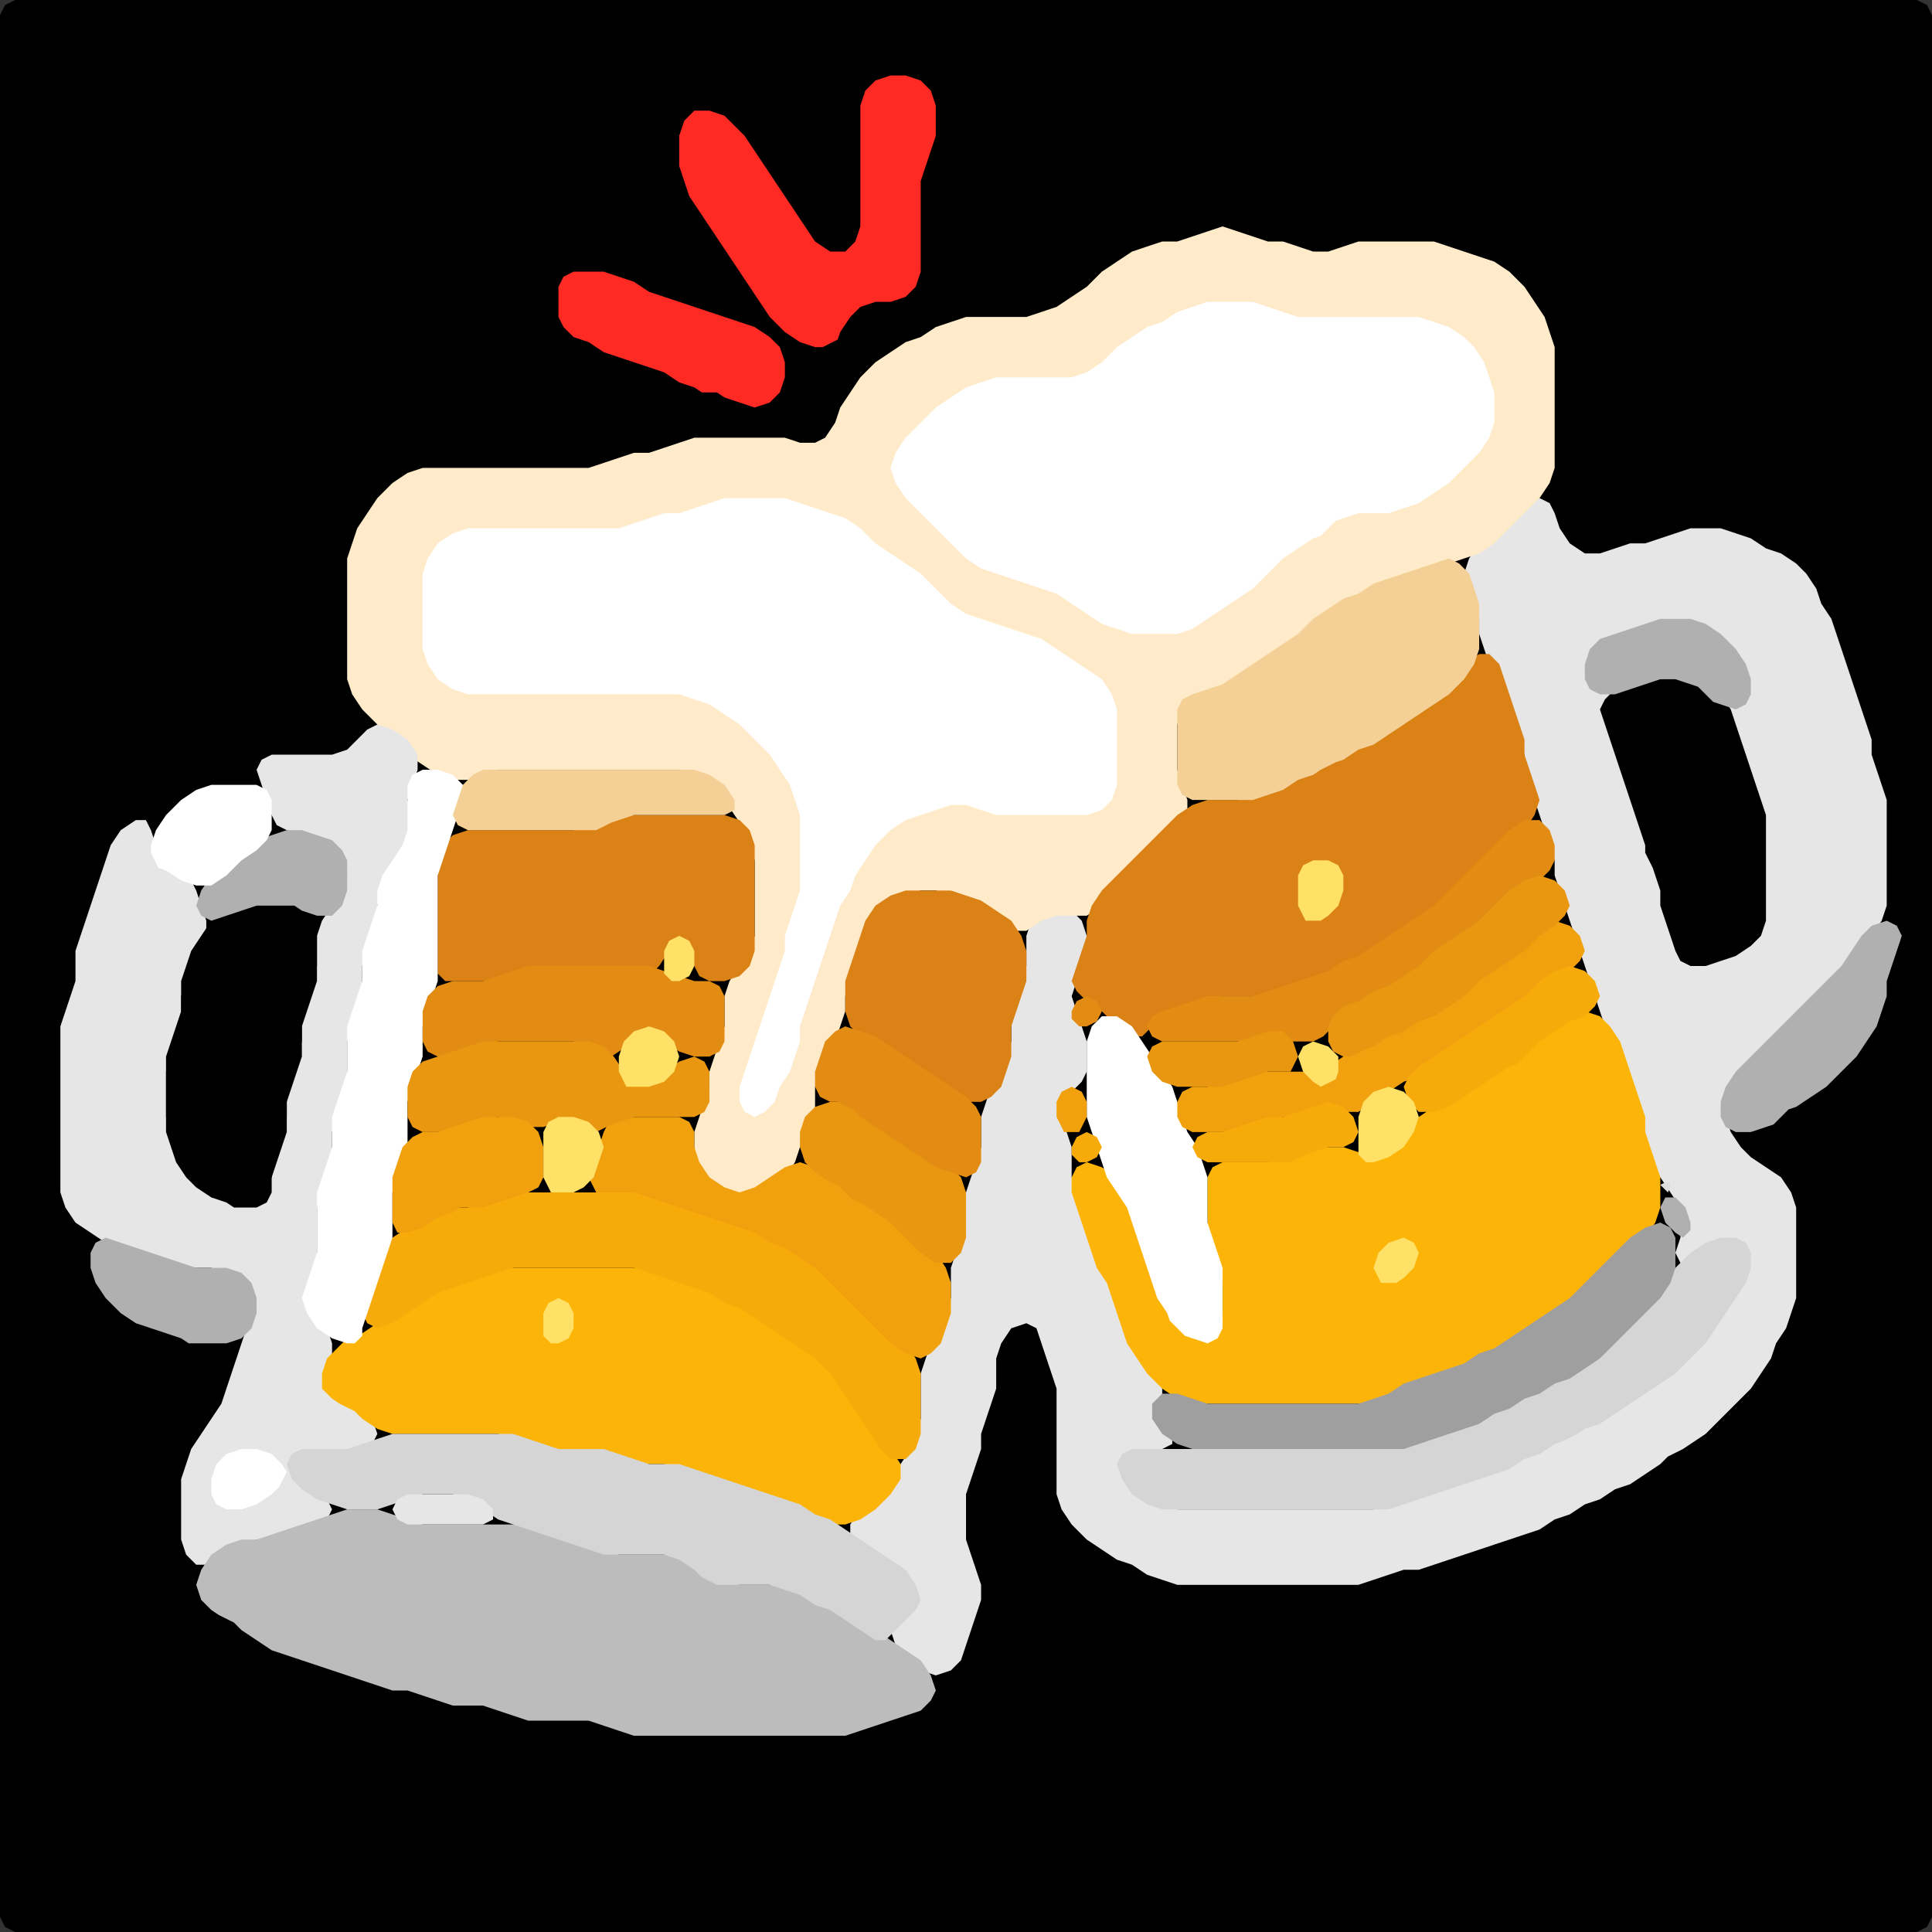 <?xml version="1.0" encoding="UTF-8" standalone="no"?>
<!DOCTYPE svg PUBLIC "-//W3C//DTD SVG 1.1//EN"
"http://www.w3.org/Graphics/SVG/1.1/DTD/svg11.dtd">
<svg width="128" height="128" xmlns="http://www.w3.org/2000/svg" version="1.1">
<rect width="100%" height="100%" fill="#333333" stroke="none"/>
<path d="M 5.5 128.0 L 6.0 128.0 L 7.0 128.0 L 8.0 128.0 L 9.0 128.0 L 10.0 128.0 L 11.0 128.0 L 12.0 128.0 L 13.0 128.0 L 14.0 128.0 L 15.0 128.0 L 16.0 128.0 L 17.0 128.0 L 18.0 128.0 L 19.0 128.0 L 20.0 128.0 L 21.0 128.0 L 22.0 128.0 L 23.0 128.0 L 24.0 128.0 L 25.0 128.0 L 26.0 128.0 L 27.0 128.0 L 28.0 128.0 L 29.0 128.0 L 30.0 128.0 L 31.0 128.0 L 32.0 128.0 L 33.0 128.0 L 34.0 128.0 L 35.0 128.0 L 36.0 128.0 L 37.0 128.0 L 38.0 128.0 L 39.0 128.0 L 40.0 128.0 L 41.0 128.0 L 42.0 128.0 L 43.0 128.0 L 44.0 128.0 L 45.0 128.0 L 46.0 128.0 L 47.0 128.0 L 48.0 128.0 L 49.0 128.0 L 50.0 128.0 L 51.0 128.0 L 52.0 128.0 L 53.0 128.0 L 54.0 128.0 L 55.0 128.0 L 56.0 128.0 L 57.0 128.0 L 58.0 128.0 L 59.0 128.0 L 60.0 128.0 L 61.0 128.0 L 62.0 128.0 L 63.0 128.0 L 64.0 128.0 L 65.0 128.0 L 66.0 128.0 L 67.0 128.0 L 68.0 128.0 L 69.0 128.0 L 70.0 128.0 L 71.0 128.0 L 72.0 128.0 L 73.0 128.0 L 74.0 128.0 L 75.0 128.0 L 76.0 128.0 L 77.0 128.0 L 78.0 128.0 L 79.0 128.0 L 80.0 128.0 L 81.0 128.0 L 82.0 128.0 L 83.0 128.0 L 84.0 128.0 L 85.0 128.0 L 86.0 128.0 L 87.0 128.0 L 88.0 128.0 L 89.0 128.0 L 90.0 128.0 L 91.0 128.0 L 92.0 128.0 L 93.0 128.0 L 94.0 128.0 L 95.0 128.0 L 96.0 128.0 L 97.0 128.0 L 98.0 128.0 L 99.0 128.0 L 100.0 128.0 L 101.0 128.0 L 102.0 128.0 L 103.0 128.0 L 104.0 128.0 L 105.0 128.0 L 106.0 128.0 L 107.0 128.0 L 108.0 128.0 L 109.0 128.0 L 110.0 128.0 L 111.0 128.0 L 112.0 128.0 L 113.0 128.0 L 114.0 128.0 L 115.0 128.0 L 116.0 128.0 L 117.0 128.0 L 118.0 128.0 L 119.0 128.0 L 120.0 128.0 L 121.0 128.0 L 122.0 128.0 L 123.0 128.0 L 124.0 128.0 L 125.0 128.0 L 126.0 128.0 L 127.0 128.0 L 127.667 127.667 L 128.0 127.0 L 128.0 126.0 L 128.0 125.0 L 128.0 124.0 L 128.0 123.0 L 128.0 122.0 L 128.0 121.0 L 128.0 120.0 L 128.0 119.0 L 128.0 118.0 L 128.0 117.0 L 128.0 116.0 L 128.0 115.0 L 128.0 114.0 L 128.0 113.0 L 128.0 112.0 L 128.0 111.0 L 128.0 110.0 L 128.0 109.0 L 128.0 108.0 L 128.0 107.0 L 128.0 106.0 L 128.0 105.0 L 128.0 104.0 L 128.0 103.0 L 128.0 102.0 L 128.0 101.0 L 128.0 100.0 L 128.0 99.0 L 128.0 98.0 L 128.0 97.0 L 128.0 96.0 L 128.0 95.0 L 128.0 94.0 L 128.0 93.0 L 128.0 92.0 L 128.0 91.0 L 128.0 90.0 L 128.0 89.0 L 128.0 88.0 L 128.0 87.0 L 128.0 86.0 L 128.0 85.0 L 128.0 84.0 L 128.0 83.0 L 128.0 82.0 L 128.0 81.0 L 128.0 80.0 L 128.0 79.0 L 128.0 78.0 L 128.0 77.0 L 128.0 76.0 L 128.0 75.0 L 128.0 74.0 L 128.0 73.0 L 128.0 72.0 L 128.0 71.0 L 128.0 70.0 L 128.0 69.0 L 128.0 68.0 L 128.0 67.0 L 128.0 66.0 L 128.0 65.0 L 128.0 64.0 L 128.0 63.0 L 128.0 62.0 L 128.0 61.0 L 128.0 60.0 L 128.0 59.0 L 128.0 58.0 L 128.0 57.0 L 128.0 56.0 L 128.0 55.0 L 128.0 54.0 L 128.0 53.0 L 128.0 52.0 L 128.0 51.0 L 128.0 50.0 L 128.0 49.0 L 128.0 48.0 L 128.0 47.0 L 128.0 46.0 L 128.0 45.0 L 128.0 44.0 L 128.0 43.0 L 128.0 42.0 L 128.0 41.0 L 128.0 40.0 L 128.0 39.0 L 128.0 38.0 L 128.0 37.0 L 128.0 36.0 L 128.0 35.0 L 128.0 34.0 L 128.0 33.0 L 128.0 32.0 L 128.0 31.0 L 128.0 30.0 L 128.0 29.0 L 128.0 28.0 L 128.0 27.0 L 128.0 26.0 L 128.0 25.0 L 128.0 24.0 L 128.0 23.0 L 128.0 22.0 L 128.0 21.0 L 128.0 20.0 L 128.0 19.0 L 128.0 18.0 L 128.0 17.0 L 128.0 16.0 L 128.0 15.0 L 128.0 14.0 L 128.0 13.0 L 128.0 12.0 L 128.0 11.0 L 128.0 10.0 L 128.0 9.0 L 128.0 8.0 L 128.0 7.0 L 128.0 6.0 L 128.0 5.0 L 128.0 4.0 L 128.0 3.0 L 128.0 2.0 L 128.0 1.0 L 127.667 0.333 L 127.0 0.0 L 126.0 0.0 L 125.0 0.0 L 124.0 0.0 L 123.0 0.0 L 122.0 0.0 L 121.0 0.0 L 120.0 0.0 L 119.0 0.0 L 118.0 0.0 L 117.0 0.0 L 116.0 0.0 L 115.0 0.0 L 114.0 0.0 L 113.0 0.0 L 112.0 0.0 L 111.0 0.0 L 110.0 0.0 L 109.0 0.0 L 108.0 0.0 L 107.0 0.0 L 106.0 0.0 L 105.0 0.0 L 104.0 0.0 L 103.0 0.0 L 102.0 0.0 L 101.0 0.0 L 100.0 0.0 L 99.0 0.0 L 98.0 0.0 L 97.0 0.0 L 96.0 0.0 L 95.0 0.0 L 94.0 0.0 L 93.0 0.0 L 92.0 0.0 L 91.0 0.0 L 90.0 0.0 L 89.0 0.0 L 88.0 0.0 L 87.0 0.0 L 86.0 0.0 L 85.0 0.0 L 84.0 0.0 L 83.0 0.0 L 82.0 0.0 L 81.0 0.0 L 80.0 0.0 L 79.0 0.0 L 78.0 0.0 L 77.0 0.0 L 76.0 0.0 L 75.0 0.0 L 74.0 0.0 L 73.0 0.0 L 72.0 0.0 L 71.0 0.0 L 70.0 0.0 L 69.0 0.0 L 68.0 0.0 L 67.0 0.0 L 66.0 0.0 L 65.0 0.0 L 64.0 0.0 L 63.0 0.0 L 62.0 0.0 L 61.0 0.0 L 60.0 0.0 L 59.0 0.0 L 58.0 0.0 L 57.0 0.0 L 56.0 0.0 L 55.0 0.0 L 54.0 0.0 L 53.0 0.0 L 52.0 0.0 L 51.0 0.0 L 50.0 0.0 L 49.0 0.0 L 48.0 0.0 L 47.0 0.0 L 46.0 0.0 L 45.0 0.0 L 44.0 0.0 L 43.0 0.0 L 42.0 0.0 L 41.0 0.0 L 40.0 0.0 L 39.0 0.0 L 38.0 0.0 L 37.0 0.0 L 36.0 0.0 L 35.0 0.0 L 34.0 0.0 L 33.0 0.0 L 32.0 0.0 L 31.0 0.0 L 30.0 0.0 L 29.0 0.0 L 28.0 0.0 L 27.0 0.0 L 26.0 0.0 L 25.0 0.0 L 24.0 0.0 L 23.0 0.0 L 22.0 0.0 L 21.0 0.0 L 20.0 0.0 L 19.0 0.0 L 18.0 0.0 L 17.0 0.0 L 16.0 0.0 L 15.0 0.0 L 14.0 0.0 L 13.0 0.0 L 12.0 0.0 L 11.0 0.0 L 10.0 0.0 L 9.0 0.0 L 8.0 0.0 L 7.0 0.0 L 6.0 0.0 L 5.0 0.0 L 4.0 0.0 L 3.0 0.0 L 2.0 0.0 L 1.0 0.0 L 0.333 0.333 L 0.0 1.0 L 0.0 2.0 L 0.0 3.0 L 0.0 4.0 L 0.0 5.0 L 0.0 6.0 L 0.0 7.0 L 0.0 8.0 L 0.0 9.0 L 0.0 10.0 L 0.0 11.0 L 0.0 12.0 L 0.0 13.0 L 0.0 14.0 L 0.0 15.0 L 0.0 16.0 L 0.0 17.0 L 0.0 18.0 L 0.0 19.0 L 0.0 20.0 L 0.0 21.0 L 0.0 22.0 L 0.0 23.0 L 0.0 24.0 L 0.0 25.0 L 0.0 26.0 L 0.0 27.0 L 0.0 28.0 L 0.0 29.0 L 0.0 30.0 L 0.0 31.0 L 0.0 32.0 L 0.0 33.0 L 0.0 34.0 L 0.0 35.0 L 0.0 36.0 L 0.0 37.0 L 0.0 38.0 L 0.0 39.0 L 0.0 40.0 L 0.0 41.0 L 0.0 42.0 L 0.0 43.0 L 0.0 44.0 L 0.0 45.0 L 0.0 46.0 L 0.0 47.0 L 0.0 48.0 L 0.0 49.0 L 0.0 50.0 L 0.0 51.0 L 0.0 52.0 L 0.0 53.0 L 0.0 54.0 L 0.0 55.0 L 0.0 56.0 L 0.0 57.0 L 0.0 58.0 L 0.0 59.0 L 0.0 60.0 L 0.0 61.0 L 0.0 62.0 L 0.0 63.0 L 0.0 64.0 L 0.0 65.0 L 0.0 66.0 L 0.0 67.0 L 0.0 68.0 L 0.0 69.0 L 0.0 70.0 L 0.0 71.0 L 0.0 72.0 L 0.0 73.0 L 0.0 74.0 L 0.0 75.0 L 0.0 76.0 L 0.0 77.0 L 0.0 78.0 L 0.0 79.0 L 0.0 80.0 L 0.0 81.0 L 0.0 82.0 L 0.0 83.0 L 0.0 84.0 L 0.0 85.0 L 0.0 86.0 L 0.0 87.0 L 0.0 88.0 L 0.0 89.0 L 0.0 90.0 L 0.0 91.0 L 0.0 92.0 L 0.0 93.0 L 0.0 94.0 L 0.0 95.0 L 0.0 96.0 L 0.0 97.0 L 0.0 98.0 L 0.0 99.0 L 0.0 100.0 L 0.0 101.0 L 0.0 102.0 L 0.0 103.0 L 0.0 104.0 L 0.0 105.0 L 0.0 106.0 L 0.0 107.0 L 0.0 108.0 L 0.0 109.0 L 0.0 110.0 L 0.0 111.0 L 0.0 112.0 L 0.0 113.0 L 0.0 114.0 L 0.0 115.0 L 0.0 116.0 L 0.0 117.0 L 0.0 118.0 L 0.0 119.0 L 0.0 120.0 L 0.0 121.0 L 0.0 122.0 L 0.0 123.0 L 0.0 124.0 L 0.0 125.0 L 0.0 126.0 L 0.0 127.0 L 0.333 127.667 L 1.0 128.0 L 2.0 128.0 L 3.0 128.0 L 4.0 128.0 L 4.5 128.0 Z" stroke="none" fill="rgb(0,0,0)" />
<path d="M 111.5 96.0 L 112.0 95.667 L 113.0 95.0 L 114.0 94.0 L 115.0 93.0 L 116.0 92.0 L 116.667 91.0 L 117.333 90.0 L 117.667 89.0 L 118.333 88.0 L 118.667 87.0 L 119.0 86.0 L 119.0 85.0 L 119.0 84.0 L 119.0 83.0 L 119.0 82.0 L 119.0 81.0 L 119.0 80.0 L 118.667 79.0 L 118.0 78.0 L 117.0 77.333 L 116.0 76.667 L 115.333 76.0 L 114.667 75.0 L 114.333 74.0 L 114.333 73.0 L 115.0 72.0 L 116.0 71.0 L 117.0 70.0 L 118.0 69.0 L 119.0 68.0 L 120.0 67.0 L 121.0 66.0 L 122.0 65.0 L 122.667 64.0 L 123.333 63.0 L 124.0 62.0 L 124.667 61.0 L 125.0 60.0 L 125.0 59.0 L 125.0 58.0 L 125.0 57.0 L 125.0 56.0 L 125.0 55.0 L 125.0 54.0 L 125.0 53.0 L 124.667 52.0 L 124.333 51.0 L 124.0 50.0 L 124.0 49.0 L 123.667 48.0 L 123.333 47.0 L 123.0 46.0 L 122.667 45.0 L 122.333 44.0 L 122.0 43.0 L 121.667 42.0 L 121.333 41.0 L 120.667 40.0 L 120.333 39.0 L 119.667 38.0 L 119.0 37.333 L 118.0 36.667 L 117.0 36.333 L 116.0 35.667 L 115.0 35.333 L 114.0 35.0 L 113.0 35.0 L 112.0 35.0 L 111.0 35.333 L 110.0 35.667 L 109.0 36.0 L 108.0 36.0 L 107.0 36.333 L 106.0 36.667 L 105.0 36.667 L 104.0 36.0 L 103.333 35.0 L 103.0 34.0 L 102.667 33.333 L 102.0 33.0 L 101.0 33.333 L 100.0 34.0 L 99.0 35.0 L 98.0 36.0 L 97.333 37.0 L 97.0 38.0 L 97.333 39.0 L 97.667 40.0 L 98.0 41.0 L 98.0 42.0 L 98.333 43.0 L 98.667 44.0 L 99.333 45.0 L 99.667 46.0 L 100.0 47.0 L 100.333 48.0 L 100.667 49.0 L 101.0 50.0 L 101.0 51.0 L 101.333 52.0 L 101.667 53.0 L 102.0 54.0 L 102.333 55.0 L 102.667 56.0 L 103.0 57.0 L 103.0 58.0 L 103.333 59.0 L 103.667 60.0 L 104.0 61.0 L 104.333 62.0 L 104.667 63.0 L 105.0 64.0 L 105.333 65.0 L 105.667 66.0 L 106.0 67.0 L 106.333 68.0 L 106.667 69.0 L 107.333 70.0 L 107.667 71.0 L 108.0 72.0 L 108.333 73.0 L 108.667 74.0 L 109.0 75.0 L 109.0 76.0 L 109.333 77.0 L 110.0 78.0 L 110.667 79.0 L 111.333 80.0 L 111.333 81.0 L 111.333 82.0 L 111.0 83.0 L 111.333 83.667 L 112.0 83.667 L 113.0 83.0 L 114.0 82.333 L 115.0 82.333 L 115.667 83.0 L 115.667 84.0 L 115.0 85.0 L 114.333 86.0 L 113.667 87.0 L 113.0 88.0 L 112.0 89.0 L 111.0 90.0 L 110.0 91.0 L 109.0 91.667 L 108.0 92.333 L 107.0 93.0 L 106.0 93.667 L 105.0 94.333 L 104.0 94.667 L 103.0 95.333 L 102.0 95.667 L 101.0 96.333 L 100.0 96.667 L 99.0 97.333 L 98.0 97.667 L 97.0 98.0 L 96.0 98.333 L 95.0 98.667 L 94.0 99.0 L 93.0 99.333 L 92.0 99.667 L 91.0 100.0 L 90.0 100.0 L 89.0 100.0 L 88.0 100.0 L 87.0 100.0 L 86.0 100.0 L 85.0 100.0 L 84.0 100.0 L 83.0 100.0 L 82.0 100.0 L 81.0 100.0 L 80.0 100.0 L 79.0 100.0 L 78.0 100.0 L 77.0 99.667 L 76.0 99.0 L 75.0 98.0 L 74.667 97.0 L 75.0 96.333 L 76.0 96.0 L 77.0 96.0 L 77.667 95.667 L 77.667 95.0 L 77.333 94.0 L 77.0 93.0 L 77.0 92.0 L 76.667 91.0 L 76.0 90.0 L 75.333 89.0 L 74.667 88.0 L 74.333 87.0 L 74.0 86.0 L 73.667 85.0 L 73.333 84.0 L 72.667 83.0 L 72.333 82.0 L 72.0 81.0 L 71.667 80.0 L 71.333 79.0 L 71.0 78.0 L 71.0 77.0 L 71.0 76.0 L 70.667 75.0 L 70.333 74.0 L 70.333 73.0 L 71.0 72.333 L 71.667 71.667 L 72.0 71.0 L 72.0 70.0 L 72.0 69.0 L 71.667 68.0 L 71.333 67.0 L 71.0 66.0 L 71.333 65.0 L 71.667 64.0 L 72.0 63.0 L 72.0 62.0 L 71.667 61.0 L 71.0 60.333 L 70.0 60.0 L 69.0 60.333 L 68.333 61.0 L 68.0 62.0 L 68.0 63.0 L 68.0 64.0 L 67.667 65.0 L 67.333 66.0 L 67.0 67.0 L 67.0 68.0 L 67.0 69.0 L 66.667 70.0 L 66.333 71.0 L 65.667 72.0 L 65.333 73.0 L 65.0 74.0 L 65.0 75.0 L 65.0 76.0 L 64.667 77.0 L 64.333 78.0 L 64.0 79.0 L 64.0 80.0 L 64.0 81.0 L 63.667 82.0 L 63.333 83.0 L 63.0 84.0 L 63.0 85.0 L 63.0 86.0 L 62.667 87.0 L 62.333 88.0 L 61.667 89.0 L 61.333 90.0 L 61.0 91.0 L 61.0 92.0 L 61.0 93.0 L 61.0 94.0 L 60.667 95.0 L 60.333 96.0 L 59.667 97.0 L 59.0 98.0 L 58.0 99.0 L 57.0 100.0 L 56.333 101.0 L 56.333 102.0 L 57.0 102.667 L 58.0 103.333 L 59.0 104.0 L 60.0 105.0 L 60.333 106.0 L 60.0 106.667 L 59.333 107.333 L 59.0 108.0 L 59.333 109.0 L 60.0 110.0 L 61.0 110.667 L 62.0 111.0 L 63.0 110.667 L 63.667 110.0 L 64.0 109.0 L 64.333 108.0 L 64.667 107.0 L 65.0 106.0 L 65.0 105.0 L 64.667 104.0 L 64.333 103.0 L 64.0 102.0 L 64.0 101.0 L 64.0 100.0 L 64.0 99.0 L 64.333 98.0 L 64.667 97.0 L 65.0 96.0 L 65.0 95.0 L 65.333 94.0 L 65.667 93.0 L 66.0 92.0 L 66.0 91.0 L 66.0 90.0 L 66.333 89.0 L 67.0 88.0 L 68.0 87.667 L 68.667 88.0 L 69.0 89.0 L 69.333 90.0 L 69.667 91.0 L 70.0 92.0 L 70.0 93.0 L 70.0 94.0 L 70.0 95.0 L 70.0 96.0 L 70.0 97.0 L 70.0 98.0 L 70.0 99.0 L 70.333 100.0 L 71.0 101.0 L 72.0 102.0 L 73.0 102.667 L 74.0 103.333 L 75.0 103.667 L 76.0 104.333 L 77.0 104.667 L 78.0 105.0 L 79.0 105.0 L 80.0 105.0 L 81.0 105.0 L 82.0 105.0 L 83.0 105.0 L 84.0 105.0 L 85.0 105.0 L 86.0 105.0 L 87.0 105.0 L 88.0 105.0 L 89.0 105.0 L 90.0 105.0 L 91.0 104.667 L 92.0 104.333 L 93.0 104.0 L 94.0 104.0 L 95.0 103.667 L 96.0 103.333 L 97.0 103.0 L 98.0 102.667 L 99.0 102.333 L 100.0 102.0 L 101.0 101.667 L 102.0 101.333 L 103.0 100.667 L 104.0 100.333 L 105.0 99.667 L 106.0 99.333 L 107.0 98.667 L 108.0 98.333 L 109.0 97.667 L 110.0 97.0 L 110.5 96.5 Z" stroke="none" fill="rgb(230,230,230)" />
<path d="M 54.0 73.5 L 54.0 73.0 L 54.0 72.0 L 54.333 71.0 L 54.667 70.0 L 55.333 69.0 L 55.667 68.0 L 56.0 67.0 L 56.0 66.0 L 56.333 65.0 L 56.667 64.0 L 57.0 63.0 L 57.333 62.0 L 58.0 61.0 L 59.0 60.0 L 60.0 59.333 L 61.0 59.0 L 62.0 59.0 L 63.0 59.333 L 64.0 59.667 L 65.0 60.333 L 66.0 61.0 L 67.0 61.667 L 68.0 61.667 L 69.0 61.0 L 70.0 60.667 L 71.0 60.667 L 72.0 60.667 L 73.0 60.0 L 74.0 59.0 L 75.0 58.0 L 76.0 57.0 L 77.0 56.0 L 78.0 55.0 L 78.667 54.0 L 78.667 53.0 L 78.333 52.0 L 78.0 51.0 L 78.0 50.0 L 78.0 49.0 L 78.0 48.0 L 78.333 47.0 L 79.0 46.333 L 80.0 46.0 L 81.0 45.667 L 82.0 45.333 L 83.0 44.667 L 84.0 44.0 L 85.0 43.333 L 86.0 42.667 L 87.0 42.0 L 88.0 41.0 L 89.0 40.333 L 90.0 39.667 L 91.0 39.333 L 92.0 38.667 L 93.0 38.333 L 94.0 38.0 L 95.0 37.667 L 96.0 37.333 L 97.0 37.0 L 98.0 36.667 L 99.0 36.0 L 100.0 35.0 L 101.0 34.0 L 102.0 33.0 L 102.667 32.0 L 103.0 31.0 L 103.0 30.0 L 103.0 29.0 L 103.0 28.0 L 103.0 27.0 L 103.0 26.0 L 103.0 25.0 L 103.0 24.0 L 103.0 23.0 L 102.667 22.0 L 102.333 21.0 L 101.667 20.0 L 101.0 19.0 L 100.0 18.0 L 99.0 17.333 L 98.0 17.0 L 97.0 16.667 L 96.0 16.333 L 95.0 16.0 L 94.0 16.0 L 93.0 16.0 L 92.0 16.0 L 91.0 16.0 L 90.0 16.0 L 89.0 16.333 L 88.0 16.667 L 87.0 16.667 L 86.0 16.333 L 85.0 16.0 L 84.0 16.0 L 83.0 15.667 L 82.0 15.333 L 81.0 15.0 L 80.0 15.333 L 79.0 15.667 L 78.0 16.0 L 77.0 16.0 L 76.0 16.333 L 75.0 16.667 L 74.0 17.333 L 73.0 18.0 L 72.0 19.0 L 71.0 19.667 L 70.0 20.333 L 69.0 20.667 L 68.0 21.0 L 67.0 21.0 L 66.0 21.0 L 65.0 21.0 L 64.0 21.0 L 63.0 21.333 L 62.0 21.667 L 61.0 22.333 L 60.0 22.667 L 59.0 23.333 L 58.0 24.0 L 57.0 25.0 L 56.333 26.0 L 55.667 27.0 L 55.333 28.0 L 54.667 29.0 L 54.0 29.333 L 53.0 29.333 L 52.0 29.0 L 51.0 29.0 L 50.0 29.0 L 49.0 29.0 L 48.0 29.0 L 47.0 29.0 L 46.0 29.0 L 45.0 29.333 L 44.0 29.667 L 43.0 30.0 L 42.0 30.0 L 41.0 30.333 L 40.0 30.667 L 39.0 31.0 L 38.0 31.0 L 37.0 31.0 L 36.0 31.0 L 35.0 31.0 L 34.0 31.0 L 33.0 31.0 L 32.0 31.0 L 31.0 31.0 L 30.0 31.0 L 29.0 31.0 L 28.0 31.0 L 27.0 31.333 L 26.0 32.0 L 25.0 33.0 L 24.333 34.0 L 23.667 35.0 L 23.333 36.0 L 23.0 37.0 L 23.0 38.0 L 23.0 39.0 L 23.0 40.0 L 23.0 41.0 L 23.0 42.0 L 23.0 43.0 L 23.0 44.0 L 23.0 45.0 L 23.333 46.0 L 24.0 47.0 L 25.0 48.0 L 26.0 49.0 L 27.0 50.0 L 28.0 50.667 L 29.0 51.333 L 30.0 51.667 L 31.0 51.667 L 32.0 51.333 L 33.0 51.0 L 34.0 51.0 L 35.0 51.0 L 36.0 51.0 L 37.0 51.0 L 38.0 51.0 L 39.0 51.0 L 40.0 51.0 L 41.0 51.0 L 42.0 51.0 L 43.0 51.0 L 44.0 51.0 L 45.0 51.0 L 46.0 51.333 L 47.0 52.0 L 48.0 53.0 L 48.667 54.0 L 49.333 55.0 L 49.667 56.0 L 50.0 57.0 L 50.0 58.0 L 50.0 59.0 L 50.0 60.0 L 50.0 61.0 L 50.0 62.0 L 49.667 63.0 L 49.0 64.0 L 48.333 65.0 L 48.0 66.0 L 48.0 67.0 L 48.0 68.0 L 47.667 69.0 L 47.333 70.0 L 47.0 71.0 L 47.0 72.0 L 46.667 73.0 L 46.333 74.0 L 46.0 75.0 L 46.0 76.0 L 46.0 77.0 L 46.333 78.0 L 47.0 78.667 L 48.0 79.0 L 49.0 79.0 L 50.0 79.0 L 51.0 78.667 L 52.0 78.0 L 52.667 77.0 L 53.0 76.0 L 53.333 75.0 L 53.5 74.5 Z" stroke="none" fill="rgb(255,235,201)" />
<path d="M 21.5 101.0 L 21.667 100.667 L 22.0 100.0 L 21.667 99.333 L 21.0 98.667 L 20.0 98.0 L 19.667 97.0 L 20.0 96.333 L 21.0 96.0 L 22.0 96.0 L 23.0 96.0 L 24.0 96.0 L 24.667 95.667 L 25.0 95.0 L 24.667 94.0 L 24.0 93.333 L 23.0 92.667 L 22.333 92.0 L 22.0 91.0 L 22.0 90.0 L 22.0 89.0 L 21.667 88.0 L 21.0 87.0 L 20.667 86.0 L 20.667 85.0 L 21.0 84.0 L 21.0 83.0 L 21.0 82.0 L 21.0 81.0 L 21.0 80.0 L 21.333 79.0 L 21.667 78.0 L 22.0 77.0 L 22.0 76.0 L 22.0 75.0 L 22.333 74.0 L 22.667 73.0 L 23.0 72.0 L 23.0 71.0 L 23.0 70.0 L 23.0 69.0 L 23.333 68.0 L 23.667 67.0 L 24.0 66.0 L 24.0 65.0 L 24.0 64.0 L 24.333 63.0 L 24.667 62.0 L 25.0 61.0 L 25.0 60.0 L 25.333 59.0 L 26.0 58.0 L 27.0 57.0 L 27.667 56.0 L 27.667 55.0 L 27.333 54.0 L 27.0 53.0 L 27.333 52.0 L 27.667 51.0 L 27.667 50.0 L 27.0 49.0 L 26.0 48.333 L 25.0 48.0 L 24.333 48.333 L 23.667 49.0 L 23.0 49.667 L 22.0 50.0 L 21.0 50.0 L 20.0 50.0 L 19.0 50.0 L 18.0 50.0 L 17.333 50.333 L 17.0 51.0 L 17.333 52.0 L 17.667 53.0 L 18.0 54.0 L 18.333 54.667 L 19.0 55.0 L 20.0 55.333 L 21.0 55.667 L 22.0 56.333 L 22.667 57.0 L 23.0 58.0 L 22.667 59.0 L 22.0 60.0 L 21.333 61.0 L 21.0 62.0 L 21.0 63.0 L 21.0 64.0 L 20.667 65.0 L 20.333 66.0 L 20.0 67.0 L 20.0 68.0 L 20.0 69.0 L 19.667 70.0 L 19.333 71.0 L 19.0 72.0 L 19.0 73.0 L 19.0 74.0 L 18.667 75.0 L 18.333 76.0 L 18.0 77.0 L 18.0 78.0 L 17.667 79.0 L 17.0 79.667 L 16.0 79.667 L 15.0 79.333 L 14.0 78.667 L 13.0 78.0 L 12.333 77.0 L 11.667 76.0 L 11.333 75.0 L 11.0 74.0 L 11.0 73.0 L 11.0 72.0 L 11.0 71.0 L 11.333 70.0 L 11.667 69.0 L 12.0 68.0 L 12.0 67.0 L 12.0 66.0 L 12.333 65.0 L 12.667 64.0 L 13.333 63.0 L 13.667 62.0 L 13.667 61.0 L 13.333 60.0 L 13.0 59.0 L 12.667 58.333 L 12.0 57.667 L 11.0 57.0 L 10.333 56.0 L 10.0 55.0 L 9.667 54.333 L 9.0 54.333 L 8.0 55.0 L 7.333 56.0 L 7.0 57.0 L 6.667 58.0 L 6.333 59.0 L 6.0 60.0 L 5.667 61.0 L 5.333 62.0 L 5.0 63.0 L 5.0 64.0 L 5.0 65.0 L 4.667 66.0 L 4.333 67.0 L 4.0 68.0 L 4.0 69.0 L 4.0 70.0 L 4.0 71.0 L 4.0 72.0 L 4.0 73.0 L 4.0 74.0 L 4.0 75.0 L 4.0 76.0 L 4.0 77.0 L 4.0 78.0 L 4.0 79.0 L 4.333 80.0 L 5.0 81.0 L 6.0 81.667 L 7.0 82.333 L 8.0 82.667 L 9.0 83.0 L 10.0 83.333 L 11.0 83.667 L 12.0 84.0 L 13.0 84.0 L 14.0 84.0 L 15.0 84.333 L 16.0 85.0 L 16.667 86.0 L 16.667 87.0 L 16.333 88.0 L 16.0 89.0 L 15.667 90.0 L 15.333 91.0 L 15.0 92.0 L 14.667 93.0 L 14.0 94.0 L 13.333 95.0 L 12.667 96.0 L 12.333 97.0 L 12.0 98.0 L 12.0 99.0 L 12.0 100.0 L 12.0 101.0 L 12.0 102.0 L 12.333 103.0 L 13.0 103.667 L 14.0 103.667 L 15.0 103.0 L 16.0 102.333 L 17.0 102.0 L 18.0 102.0 L 19.0 101.667 L 20.0 101.333 L 20.5 101.0 Z" stroke="none" fill="rgb(230,230,230)" />
<path d="M 42.5 46.0 L 43.0 46.0 L 44.0 46.0 L 45.0 46.0 L 46.0 46.333 L 47.0 46.667 L 48.0 47.333 L 49.0 48.0 L 50.0 49.0 L 51.0 50.0 L 51.667 51.0 L 52.333 52.0 L 52.667 53.0 L 53.0 54.0 L 53.0 55.0 L 53.0 56.0 L 53.0 57.0 L 53.0 58.0 L 53.0 59.0 L 52.667 60.0 L 52.333 61.0 L 52.0 62.0 L 52.0 63.0 L 51.667 64.0 L 51.333 65.0 L 51.0 66.0 L 50.667 67.0 L 50.333 68.0 L 50.0 69.0 L 49.667 70.0 L 49.333 71.0 L 49.0 72.0 L 49.0 73.0 L 49.333 73.667 L 50.0 74.0 L 50.667 73.667 L 51.333 73.0 L 51.667 72.0 L 52.333 71.0 L 52.667 70.0 L 53.0 69.0 L 53.0 68.0 L 53.333 67.0 L 53.667 66.0 L 54.0 65.0 L 54.333 64.0 L 54.667 63.0 L 55.0 62.0 L 55.333 61.0 L 55.667 60.0 L 56.333 59.0 L 56.667 58.0 L 57.333 57.0 L 58.0 56.0 L 59.0 55.0 L 60.0 54.333 L 61.0 54.0 L 62.0 53.667 L 63.0 53.333 L 64.0 53.333 L 65.0 53.667 L 66.0 54.0 L 67.0 54.0 L 68.0 54.0 L 69.0 54.0 L 70.0 54.0 L 71.0 54.0 L 72.0 54.0 L 73.0 53.667 L 73.667 53.0 L 74.0 52.0 L 74.0 51.0 L 74.0 50.0 L 74.0 49.0 L 74.0 48.0 L 74.0 47.0 L 73.667 46.0 L 73.0 45.0 L 72.0 44.333 L 71.0 43.667 L 70.0 43.0 L 69.0 42.333 L 68.0 42.0 L 67.0 41.667 L 66.0 41.333 L 65.0 41.0 L 64.0 40.667 L 63.0 40.0 L 62.0 39.0 L 61.0 38.0 L 60.0 37.333 L 59.0 36.667 L 58.0 36.0 L 57.0 35.0 L 56.0 34.333 L 55.0 34.0 L 54.0 33.667 L 53.0 33.333 L 52.0 33.0 L 51.0 33.0 L 50.0 33.0 L 49.0 33.0 L 48.0 33.0 L 47.0 33.333 L 46.0 33.667 L 45.0 34.0 L 44.0 34.0 L 43.0 34.333 L 42.0 34.667 L 41.0 35.0 L 40.0 35.0 L 39.0 35.0 L 38.0 35.0 L 37.0 35.0 L 36.0 35.0 L 35.0 35.0 L 34.0 35.0 L 33.0 35.0 L 32.0 35.0 L 31.0 35.0 L 30.0 35.333 L 29.0 36.0 L 28.333 37.0 L 28.0 38.0 L 28.0 39.0 L 28.0 40.0 L 28.0 41.0 L 28.0 42.0 L 28.0 43.0 L 28.333 44.0 L 29.0 45.0 L 30.0 45.667 L 31.0 46.0 L 32.0 46.0 L 33.0 46.0 L 34.0 46.0 L 35.0 46.0 L 36.0 46.0 L 37.0 46.0 L 38.0 46.0 L 39.0 46.0 L 40.0 46.0 L 41.0 46.0 L 41.5 46.0 Z" stroke="none" fill="rgb(255,255,255)" />
<path d="M 103.5 87.0 L 104.0 86.667 L 105.0 86.0 L 106.0 85.0 L 107.0 84.0 L 108.0 83.0 L 109.0 82.0 L 109.667 81.0 L 110.0 80.0 L 110.0 79.0 L 110.0 78.0 L 109.667 77.0 L 109.333 76.0 L 109.0 75.0 L 109.0 74.0 L 108.667 73.0 L 108.333 72.0 L 108.0 71.0 L 107.667 70.0 L 107.333 69.0 L 106.667 68.0 L 106.0 67.333 L 105.0 67.0 L 104.0 67.333 L 103.0 67.667 L 102.0 68.333 L 101.0 69.0 L 100.0 70.0 L 99.0 70.667 L 98.0 71.333 L 97.0 72.0 L 96.0 72.667 L 95.0 73.333 L 94.0 74.0 L 93.0 75.0 L 92.0 76.0 L 91.0 76.333 L 90.0 76.333 L 89.0 76.0 L 88.0 76.0 L 87.0 76.0 L 86.0 76.333 L 85.0 76.667 L 84.0 77.0 L 83.0 77.0 L 82.0 77.0 L 81.0 77.0 L 80.333 77.333 L 80.0 78.0 L 80.0 79.0 L 80.0 80.0 L 80.0 81.0 L 80.0 82.0 L 80.333 83.0 L 80.667 84.0 L 81.0 85.0 L 81.0 86.0 L 81.0 87.0 L 80.667 88.0 L 80.0 88.333 L 79.0 88.0 L 78.0 87.0 L 77.333 86.0 L 76.667 85.0 L 76.333 84.0 L 76.0 83.0 L 75.667 82.0 L 75.333 81.0 L 75.0 80.0 L 74.667 79.0 L 74.0 78.0 L 73.0 77.333 L 72.0 77.0 L 71.333 77.333 L 71.0 78.0 L 71.0 79.0 L 71.333 80.0 L 71.667 81.0 L 72.0 82.0 L 72.333 83.0 L 72.667 84.0 L 73.333 85.0 L 73.667 86.0 L 74.0 87.0 L 74.333 88.0 L 74.667 89.0 L 75.333 90.0 L 76.0 91.0 L 77.0 92.0 L 78.0 92.667 L 79.0 93.0 L 80.0 93.0 L 81.0 93.0 L 82.0 93.0 L 83.0 93.0 L 84.0 93.0 L 85.0 93.0 L 86.0 93.0 L 87.0 93.0 L 88.0 93.0 L 89.0 93.0 L 90.0 93.0 L 91.0 93.0 L 92.0 92.667 L 93.0 92.333 L 94.0 91.667 L 95.0 91.333 L 96.0 91.0 L 97.0 90.667 L 98.0 90.333 L 99.0 89.667 L 100.0 89.333 L 101.0 88.667 L 102.0 88.0 L 102.5 87.5 Z" stroke="none" fill="rgb(253,180,8)" />
<path d="M 88.5 34.5 L 89.0 34.333 L 90.0 34.0 L 91.0 34.0 L 92.0 34.0 L 93.0 33.667 L 94.0 33.333 L 95.0 32.667 L 96.0 32.0 L 97.0 31.0 L 98.0 30.0 L 98.667 29.0 L 99.0 28.0 L 99.0 27.0 L 99.0 26.0 L 98.667 25.0 L 98.333 24.0 L 97.667 23.0 L 97.0 22.333 L 96.0 21.667 L 95.0 21.333 L 94.0 21.0 L 93.0 21.0 L 92.0 21.0 L 91.0 21.0 L 90.0 21.0 L 89.0 21.0 L 88.0 21.0 L 87.0 21.0 L 86.0 21.0 L 85.0 20.667 L 84.0 20.333 L 83.0 20.0 L 82.0 20.0 L 81.0 20.0 L 80.0 20.0 L 79.0 20.333 L 78.0 20.667 L 77.0 21.333 L 76.0 21.667 L 75.0 22.333 L 74.0 23.0 L 73.0 24.0 L 72.0 24.667 L 71.0 25.0 L 70.0 25.0 L 69.0 25.0 L 68.0 25.0 L 67.0 25.0 L 66.0 25.0 L 65.0 25.333 L 64.0 25.667 L 63.0 26.333 L 62.0 27.0 L 61.0 28.0 L 60.0 29.0 L 59.333 30.0 L 59.0 31.0 L 59.333 32.0 L 60.0 33.0 L 61.0 34.0 L 62.0 35.0 L 63.0 36.0 L 64.0 37.0 L 65.0 37.667 L 66.0 38.0 L 67.0 38.333 L 68.0 38.667 L 69.0 39.0 L 70.0 39.333 L 71.0 40.0 L 72.0 40.667 L 73.0 41.333 L 74.0 41.667 L 75.0 42.0 L 76.0 42.0 L 77.0 42.0 L 78.0 42.0 L 79.0 41.667 L 80.0 41.0 L 81.0 40.333 L 82.0 39.667 L 83.0 39.0 L 84.0 38.0 L 85.0 37.0 L 86.0 36.333 L 87.0 35.667 L 87.5 35.5 Z" stroke="none" fill="rgb(255,255,255)" />
<path d="M 15.5 107.5 L 16.0 108.0 L 17.0 108.667 L 18.0 109.333 L 19.0 109.667 L 20.0 110.0 L 21.0 110.333 L 22.0 110.667 L 23.0 111.0 L 24.0 111.333 L 25.0 111.667 L 26.0 112.0 L 27.0 112.0 L 28.0 112.333 L 29.0 112.667 L 30.0 113.0 L 31.0 113.0 L 32.0 113.0 L 33.0 113.333 L 34.0 113.667 L 35.0 114.0 L 36.0 114.0 L 37.0 114.0 L 38.0 114.0 L 39.0 114.0 L 40.0 114.333 L 41.0 114.667 L 42.0 115.0 L 43.0 115.0 L 44.0 115.0 L 45.0 115.0 L 46.0 115.0 L 47.0 115.0 L 48.0 115.0 L 49.0 115.0 L 50.0 115.0 L 51.0 115.0 L 52.0 115.0 L 53.0 115.0 L 54.0 115.0 L 55.0 115.0 L 56.0 115.0 L 57.0 114.667 L 58.0 114.333 L 59.0 114.0 L 60.0 113.667 L 61.0 113.333 L 61.667 112.667 L 62.0 112.0 L 61.667 111.0 L 61.0 110.0 L 60.0 109.333 L 59.0 108.667 L 58.0 108.0 L 57.0 107.333 L 56.0 106.667 L 55.0 106.333 L 54.0 105.667 L 53.0 105.333 L 52.0 105.0 L 51.0 105.0 L 50.0 105.0 L 49.0 105.0 L 48.0 104.667 L 47.0 104.0 L 46.0 103.333 L 45.0 103.0 L 44.0 103.0 L 43.0 103.0 L 42.0 103.0 L 41.0 103.0 L 40.0 102.667 L 39.0 102.333 L 38.0 102.0 L 37.0 101.667 L 36.0 101.333 L 35.0 101.0 L 34.0 101.0 L 33.0 101.0 L 32.0 101.0 L 31.0 101.0 L 30.0 101.0 L 29.0 101.0 L 28.0 101.0 L 27.0 100.667 L 26.0 100.333 L 25.0 100.0 L 24.0 100.0 L 23.0 100.0 L 22.0 100.333 L 21.0 100.667 L 20.0 101.0 L 19.0 101.333 L 18.0 101.667 L 17.0 102.0 L 16.0 102.0 L 15.0 102.333 L 14.0 103.0 L 13.333 104.0 L 13.0 105.0 L 13.333 106.0 L 14.0 106.667 L 14.5 107.0 Z" stroke="none" fill="rgb(188,188,188)" />
<path d="M 23.5 93.5 L 24.0 94.0 L 25.0 94.667 L 26.0 95.0 L 27.0 95.0 L 28.0 95.0 L 29.0 95.0 L 30.0 95.0 L 31.0 95.0 L 32.0 95.0 L 33.0 95.0 L 34.0 95.333 L 35.0 95.667 L 36.0 96.0 L 37.0 96.0 L 38.0 96.0 L 39.0 96.0 L 40.0 96.333 L 41.0 96.667 L 42.0 97.0 L 43.0 97.0 L 44.0 97.0 L 45.0 97.333 L 46.0 97.667 L 47.0 98.0 L 48.0 98.333 L 49.0 98.667 L 50.0 99.0 L 51.0 99.333 L 52.0 99.667 L 53.0 100.333 L 54.0 100.667 L 55.0 101.0 L 56.0 101.0 L 57.0 100.667 L 58.0 100.0 L 59.0 99.0 L 59.667 98.0 L 59.667 97.0 L 59.0 96.0 L 58.333 95.0 L 57.667 94.0 L 57.0 93.0 L 56.333 92.0 L 55.667 91.0 L 55.0 90.0 L 54.0 89.333 L 53.0 88.667 L 52.0 88.0 L 51.0 87.333 L 50.0 86.667 L 49.0 86.333 L 48.0 85.667 L 47.0 85.333 L 46.0 85.0 L 45.0 84.667 L 44.0 84.333 L 43.0 84.0 L 42.0 84.0 L 41.0 84.0 L 40.0 84.0 L 39.0 84.0 L 38.0 84.0 L 37.0 84.0 L 36.0 84.0 L 35.0 84.0 L 34.0 84.0 L 33.0 84.0 L 32.0 84.333 L 31.0 84.667 L 30.0 85.0 L 29.0 85.333 L 28.0 85.667 L 27.0 86.333 L 26.0 87.0 L 25.0 87.667 L 24.0 88.333 L 23.0 88.667 L 22.333 89.333 L 21.667 90.0 L 21.333 91.0 L 21.333 92.0 L 22.0 92.667 L 22.5 93.0 Z" stroke="none" fill="rgb(253,180,8)" />
<path d="M 96.5 59.5 L 97.0 59.0 L 98.0 58.0 L 99.0 57.0 L 100.0 56.0 L 101.0 55.0 L 101.667 54.0 L 102.0 53.0 L 101.667 52.0 L 101.333 51.0 L 101.0 50.0 L 101.0 49.0 L 100.667 48.0 L 100.333 47.0 L 100.0 46.0 L 99.667 45.0 L 99.333 44.0 L 98.667 43.333 L 98.0 43.333 L 97.0 44.0 L 96.0 45.0 L 95.0 46.0 L 94.0 46.667 L 93.0 47.333 L 92.0 48.0 L 91.0 48.667 L 90.0 49.333 L 89.0 49.667 L 88.0 50.333 L 87.0 50.667 L 86.0 51.333 L 85.0 51.667 L 84.0 52.333 L 83.0 52.667 L 82.0 53.0 L 81.0 53.0 L 80.0 53.0 L 79.0 53.333 L 78.0 54.0 L 77.0 55.0 L 76.0 56.0 L 75.0 57.0 L 74.0 58.0 L 73.0 59.0 L 72.333 60.0 L 72.0 61.0 L 72.0 62.0 L 71.667 63.0 L 71.333 64.0 L 71.0 65.0 L 71.333 65.667 L 72.0 66.333 L 73.0 67.0 L 74.0 68.0 L 75.0 68.667 L 75.667 68.667 L 76.333 68.0 L 77.0 67.333 L 78.0 67.0 L 79.0 66.667 L 80.0 66.333 L 81.0 66.0 L 82.0 66.0 L 83.0 66.0 L 84.0 66.0 L 85.0 65.667 L 86.0 65.333 L 87.0 65.0 L 88.0 64.667 L 89.0 64.333 L 90.0 63.667 L 91.0 63.333 L 92.0 62.667 L 93.0 62.0 L 94.0 61.333 L 95.0 60.667 L 95.5 60.5 Z" stroke="none" fill="rgb(219,130,22)" />
<path d="M 37.5 84.0 L 38.0 84.0 L 39.0 84.0 L 40.0 84.0 L 41.0 84.0 L 42.0 84.0 L 43.0 84.333 L 44.0 84.667 L 45.0 85.0 L 46.0 85.333 L 47.0 85.667 L 48.0 86.333 L 49.0 86.667 L 50.0 87.333 L 51.0 88.0 L 52.0 88.667 L 53.0 89.333 L 54.0 90.0 L 55.0 91.0 L 55.667 92.0 L 56.333 93.0 L 57.0 94.0 L 57.667 95.0 L 58.333 96.0 L 59.0 96.667 L 60.0 96.667 L 60.667 96.0 L 61.0 95.0 L 61.0 94.0 L 61.0 93.0 L 61.0 92.0 L 61.0 91.0 L 60.667 90.0 L 60.0 89.0 L 59.0 88.0 L 58.0 87.0 L 57.0 86.0 L 56.0 85.0 L 55.0 84.0 L 54.0 83.333 L 53.0 82.667 L 52.0 82.333 L 51.0 81.667 L 50.0 81.333 L 49.0 81.0 L 48.0 80.667 L 47.0 80.333 L 46.0 80.0 L 45.0 79.667 L 44.0 79.333 L 43.0 79.0 L 42.0 79.0 L 41.0 79.0 L 40.0 79.0 L 39.0 79.0 L 38.0 79.0 L 37.0 79.0 L 36.0 79.0 L 35.0 79.0 L 34.0 79.0 L 33.0 79.333 L 32.0 79.667 L 31.0 80.0 L 30.0 80.0 L 29.0 80.333 L 28.0 80.667 L 27.0 81.333 L 26.0 82.0 L 25.333 83.0 L 25.0 84.0 L 24.667 85.0 L 24.333 86.0 L 24.0 87.0 L 24.333 87.667 L 25.0 88.0 L 26.0 87.667 L 27.0 87.0 L 28.0 86.333 L 29.0 85.667 L 30.0 85.333 L 31.0 85.0 L 32.0 84.667 L 33.0 84.333 L 34.0 84.0 L 35.0 84.0 L 36.0 84.0 L 36.5 84.0 Z" stroke="none" fill="rgb(247,171,11)" />
<path d="M 47.5 105.0 L 48.0 105.0 L 49.0 105.0 L 50.0 105.0 L 51.0 105.0 L 52.0 105.333 L 53.0 105.667 L 54.0 106.333 L 55.0 106.667 L 56.0 107.333 L 57.0 108.0 L 58.0 108.667 L 58.667 108.667 L 59.333 108.0 L 60.0 107.333 L 60.667 106.667 L 61.0 106.0 L 60.667 105.0 L 60.0 104.0 L 59.0 103.333 L 58.0 102.667 L 57.0 102.0 L 56.0 101.333 L 55.0 100.667 L 54.0 100.333 L 53.0 99.667 L 52.0 99.333 L 51.0 99.0 L 50.0 98.667 L 49.0 98.333 L 48.0 98.0 L 47.0 97.667 L 46.0 97.333 L 45.0 97.0 L 44.0 97.0 L 43.0 97.0 L 42.0 96.667 L 41.0 96.333 L 40.0 96.0 L 39.0 96.0 L 38.0 96.0 L 37.0 96.0 L 36.0 95.667 L 35.0 95.333 L 34.0 95.0 L 33.0 95.0 L 32.0 95.0 L 31.0 95.0 L 30.0 95.0 L 29.0 95.0 L 28.0 95.0 L 27.0 95.0 L 26.0 95.0 L 25.0 95.333 L 24.0 95.667 L 23.0 96.0 L 22.0 96.0 L 21.0 96.0 L 20.0 96.0 L 19.333 96.333 L 19.0 97.0 L 19.333 98.0 L 20.0 98.667 L 21.0 99.333 L 22.0 99.667 L 23.0 100.0 L 24.0 100.0 L 25.0 100.0 L 26.0 99.667 L 27.0 99.333 L 28.0 99.0 L 29.0 99.0 L 30.0 99.0 L 31.0 99.333 L 32.0 100.0 L 33.0 100.667 L 34.0 101.0 L 35.0 101.333 L 36.0 101.667 L 37.0 102.0 L 38.0 102.333 L 39.0 102.667 L 40.0 103.0 L 41.0 103.0 L 42.0 103.0 L 43.0 103.0 L 44.0 103.0 L 45.0 103.333 L 46.0 104.0 L 46.5 104.5 Z" stroke="none" fill="rgb(213,213,213)" />
<path d="M 29.5 65.0 L 30.0 65.0 L 31.0 65.0 L 32.0 65.0 L 33.0 65.0 L 34.0 64.667 L 35.0 64.333 L 36.0 64.0 L 37.0 64.0 L 38.0 64.0 L 39.0 64.0 L 40.0 64.0 L 41.0 64.333 L 42.0 64.667 L 43.0 64.667 L 43.667 64.0 L 44.333 63.0 L 45.0 62.667 L 45.667 63.0 L 46.0 64.0 L 46.333 64.667 L 47.0 65.0 L 48.0 65.0 L 49.0 64.667 L 49.667 64.0 L 50.0 63.0 L 50.0 62.0 L 50.0 61.0 L 50.0 60.0 L 50.0 59.0 L 50.0 58.0 L 50.0 57.0 L 50.0 56.0 L 49.667 55.0 L 49.0 54.333 L 48.0 54.0 L 47.0 54.0 L 46.0 54.0 L 45.0 54.0 L 44.0 54.0 L 43.0 54.0 L 42.0 54.0 L 41.0 54.0 L 40.0 54.333 L 39.0 54.667 L 38.0 55.0 L 37.0 55.0 L 36.0 55.0 L 35.0 55.0 L 34.0 55.0 L 33.0 55.0 L 32.0 55.0 L 31.0 55.0 L 30.0 55.333 L 29.333 56.0 L 29.0 57.0 L 29.0 58.0 L 29.0 59.0 L 29.0 60.0 L 29.0 61.0 L 29.0 62.0 L 29.0 63.0 L 29.0 64.0 L 29.0 64.5 Z" stroke="none" fill="rgb(219,130,22)" />
<path d="M 55.5 22.5 L 55.667 22.0 L 56.333 21.0 L 57.0 20.333 L 58.0 20.0 L 59.0 20.0 L 60.0 19.667 L 60.667 19.0 L 61.0 18.0 L 61.0 17.0 L 61.0 16.0 L 61.0 15.0 L 61.0 14.0 L 61.0 13.0 L 61.0 12.0 L 61.333 11.0 L 61.667 10.0 L 62.0 9.0 L 62.0 8.0 L 62.0 7.0 L 61.667 6.0 L 61.0 5.333 L 60.0 5.0 L 59.0 5.0 L 58.0 5.333 L 57.333 6.0 L 57.0 7.0 L 57.0 8.0 L 57.0 9.0 L 57.0 10.0 L 57.0 11.0 L 57.0 12.0 L 57.0 13.0 L 57.0 14.0 L 57.0 15.0 L 56.667 16.0 L 56.0 16.667 L 55.0 16.667 L 54.0 16.0 L 53.333 15.0 L 52.667 14.0 L 52.0 13.0 L 51.333 12.0 L 50.667 11.0 L 50.0 10.0 L 49.333 9.0 L 48.667 8.333 L 48.0 7.667 L 47.0 7.333 L 46.0 7.333 L 45.333 8.0 L 45.0 9.0 L 45.0 10.0 L 45.0 11.0 L 45.333 12.0 L 45.667 13.0 L 46.333 14.0 L 47.0 15.0 L 47.667 16.0 L 48.333 17.0 L 49.0 18.0 L 49.667 19.0 L 50.333 20.0 L 51.0 21.0 L 52.0 22.0 L 53.0 22.667 L 54.0 23.0 L 54.5 23.0 Z" stroke="none" fill="rgb(255,42,35)" />
<path d="M 104.5 95.0 L 105.0 94.667 L 106.0 94.333 L 107.0 93.667 L 108.0 93.0 L 109.0 92.333 L 110.0 91.667 L 111.0 91.0 L 112.0 90.0 L 113.0 89.0 L 113.667 88.0 L 114.333 87.0 L 115.0 86.0 L 115.667 85.0 L 116.0 84.0 L 116.0 83.0 L 115.667 82.333 L 115.0 82.0 L 114.0 82.0 L 113.0 82.333 L 112.0 83.0 L 111.0 84.0 L 110.0 85.0 L 109.0 86.0 L 108.0 87.0 L 107.0 88.0 L 106.0 89.0 L 105.0 90.0 L 104.0 90.667 L 103.0 91.333 L 102.0 91.667 L 101.0 92.333 L 100.0 92.667 L 99.0 93.333 L 98.0 93.667 L 97.0 94.333 L 96.0 94.667 L 95.0 95.0 L 94.0 95.333 L 93.0 95.667 L 92.0 96.0 L 91.0 96.0 L 90.0 96.0 L 89.0 96.0 L 88.0 96.0 L 87.0 96.0 L 86.0 96.0 L 85.0 96.0 L 84.0 96.0 L 83.0 96.0 L 82.0 96.0 L 81.0 96.0 L 80.0 96.0 L 79.0 96.0 L 78.0 96.0 L 77.0 96.0 L 76.0 96.0 L 75.0 96.0 L 74.333 96.333 L 74.0 97.0 L 74.333 98.0 L 75.0 99.0 L 76.0 99.667 L 77.0 100.0 L 78.0 100.0 L 79.0 100.0 L 80.0 100.0 L 81.0 100.0 L 82.0 100.0 L 83.0 100.0 L 84.0 100.0 L 85.0 100.0 L 86.0 100.0 L 87.0 100.0 L 88.0 100.0 L 89.0 100.0 L 90.0 100.0 L 91.0 100.0 L 92.0 100.0 L 93.0 99.667 L 94.0 99.333 L 95.0 99.0 L 96.0 98.667 L 97.0 98.333 L 98.0 98.0 L 99.0 97.667 L 100.0 97.333 L 101.0 96.667 L 102.0 96.333 L 103.0 95.667 L 103.5 95.5 Z" stroke="none" fill="rgb(213,213,213)" />
<path d="M 88.5 50.5 L 89.0 50.333 L 90.0 49.667 L 91.0 49.333 L 92.0 48.667 L 93.0 48.0 L 94.0 47.333 L 95.0 46.667 L 96.0 46.0 L 97.0 45.0 L 97.667 44.0 L 98.0 43.0 L 98.0 42.0 L 98.0 41.0 L 98.0 40.0 L 97.667 39.0 L 97.333 38.0 L 96.667 37.333 L 96.0 37.0 L 95.0 37.333 L 94.0 37.667 L 93.0 38.0 L 92.0 38.333 L 91.0 38.667 L 90.0 39.333 L 89.0 39.667 L 88.0 40.333 L 87.0 41.0 L 86.0 42.0 L 85.0 42.667 L 84.0 43.333 L 83.0 44.0 L 82.0 44.667 L 81.0 45.333 L 80.0 45.667 L 79.0 46.0 L 78.333 46.333 L 78.0 47.0 L 78.0 48.0 L 78.0 49.0 L 78.0 50.0 L 78.0 51.0 L 78.0 52.0 L 78.333 52.667 L 79.0 53.0 L 80.0 53.0 L 81.0 53.0 L 82.0 53.0 L 83.0 53.0 L 84.0 52.667 L 85.0 52.333 L 86.0 51.667 L 87.0 51.333 L 87.5 51.0 Z" stroke="none" fill="rgb(244,208,151)" />
<path d="M 24.0 88.5 L 24.0 88.0 L 24.333 87.0 L 24.667 86.0 L 25.0 85.0 L 25.333 84.0 L 25.667 83.0 L 26.0 82.0 L 26.0 81.0 L 26.0 80.0 L 26.0 79.0 L 26.333 78.0 L 26.667 77.0 L 27.0 76.0 L 27.0 75.0 L 27.0 74.0 L 27.0 73.0 L 27.333 72.0 L 27.667 71.0 L 28.0 70.0 L 28.0 69.0 L 28.0 68.0 L 28.333 67.0 L 28.667 66.0 L 29.0 65.0 L 29.0 64.0 L 29.0 63.0 L 29.0 62.0 L 29.0 61.0 L 29.0 60.0 L 29.0 59.0 L 29.0 58.0 L 29.333 57.0 L 29.667 56.0 L 30.0 55.0 L 30.333 54.0 L 30.667 53.0 L 30.667 52.0 L 30.0 51.333 L 29.0 51.0 L 28.0 51.0 L 27.333 51.333 L 27.0 52.0 L 27.0 53.0 L 27.0 54.0 L 27.0 55.0 L 26.667 56.0 L 26.0 57.0 L 25.333 58.0 L 25.0 59.0 L 25.0 60.0 L 24.667 61.0 L 24.333 62.0 L 24.0 63.0 L 24.0 64.0 L 24.0 65.0 L 23.667 66.0 L 23.333 67.0 L 23.0 68.0 L 23.0 69.0 L 23.0 70.0 L 23.0 71.0 L 22.667 72.0 L 22.333 73.0 L 22.0 74.0 L 22.0 75.0 L 22.0 76.0 L 21.667 77.0 L 21.333 78.0 L 21.0 79.0 L 21.0 80.0 L 21.0 81.0 L 21.0 82.0 L 21.0 83.0 L 20.667 84.0 L 20.333 85.0 L 20.0 86.0 L 20.333 87.0 L 21.0 88.0 L 22.0 88.667 L 23.0 89.0 L 23.5 89.0 Z" stroke="none" fill="rgb(255,255,255)" />
<path d="M 90.5 96.0 L 91.0 96.0 L 92.0 96.0 L 93.0 96.0 L 94.0 95.667 L 95.0 95.333 L 96.0 95.0 L 97.0 94.667 L 98.0 94.333 L 99.0 93.667 L 100.0 93.333 L 101.0 92.667 L 102.0 92.333 L 103.0 91.667 L 104.0 91.333 L 105.0 90.667 L 106.0 90.0 L 107.0 89.0 L 108.0 88.0 L 109.0 87.0 L 110.0 86.0 L 110.667 85.0 L 111.0 84.0 L 111.0 83.0 L 111.0 82.0 L 110.667 81.333 L 110.0 81.0 L 109.0 81.333 L 108.0 82.0 L 107.0 83.0 L 106.0 84.0 L 105.0 85.0 L 104.0 86.0 L 103.0 86.667 L 102.0 87.333 L 101.0 88.0 L 100.0 88.667 L 99.0 89.333 L 98.0 89.667 L 97.0 90.333 L 96.0 90.667 L 95.0 91.0 L 94.0 91.333 L 93.0 91.667 L 92.0 92.333 L 91.0 92.667 L 90.0 93.0 L 89.0 93.0 L 88.0 93.0 L 87.0 93.0 L 86.0 93.0 L 85.0 93.0 L 84.0 93.0 L 83.0 93.0 L 82.0 93.0 L 81.0 93.0 L 80.0 93.0 L 79.0 92.667 L 78.0 92.333 L 77.0 92.333 L 76.333 93.0 L 76.333 94.0 L 77.0 95.0 L 78.0 95.667 L 79.0 96.0 L 80.0 96.0 L 81.0 96.0 L 82.0 96.0 L 83.0 96.0 L 84.0 96.0 L 85.0 96.0 L 86.0 96.0 L 87.0 96.0 L 88.0 96.0 L 89.0 96.0 L 89.5 96.0 Z" stroke="none" fill="rgb(159,159,159)" />
<path d="M 16.5 80.0 L 17.0 80.0 L 17.667 79.667 L 18.0 79.0 L 18.0 78.0 L 18.333 77.0 L 18.667 76.0 L 19.0 75.0 L 19.0 74.0 L 19.0 73.0 L 19.333 72.0 L 19.667 71.0 L 20.0 70.0 L 20.0 69.0 L 20.0 68.0 L 20.333 67.0 L 20.667 66.0 L 21.0 65.0 L 21.0 64.0 L 21.0 63.0 L 21.0 62.0 L 21.0 61.0 L 20.667 60.333 L 20.0 60.0 L 19.0 60.0 L 18.0 60.0 L 17.0 60.0 L 16.0 60.0 L 15.0 60.333 L 14.0 61.0 L 13.333 62.0 L 12.667 63.0 L 12.333 64.0 L 12.0 65.0 L 12.0 66.0 L 12.0 67.0 L 11.667 68.0 L 11.333 69.0 L 11.0 70.0 L 11.0 71.0 L 11.0 72.0 L 11.0 73.0 L 11.0 74.0 L 11.0 75.0 L 11.333 76.0 L 11.667 77.0 L 12.333 78.0 L 13.0 78.667 L 14.0 79.333 L 15.0 79.667 L 15.5 80.0 Z" stroke="none" fill="rgb(0,0,0)" />
<path d="M 40.5 79.0 L 41.0 79.0 L 42.0 79.0 L 43.0 79.333 L 44.0 79.667 L 45.0 80.0 L 46.0 80.333 L 47.0 80.667 L 48.0 81.0 L 49.0 81.333 L 50.0 81.667 L 51.0 82.333 L 52.0 82.667 L 53.0 83.333 L 54.0 84.0 L 55.0 85.0 L 56.0 86.0 L 57.0 87.0 L 58.0 88.0 L 59.0 89.0 L 60.0 89.667 L 61.0 90.0 L 61.667 89.667 L 62.333 89.0 L 62.667 88.0 L 63.0 87.0 L 63.0 86.0 L 63.0 85.0 L 62.667 84.0 L 62.0 83.0 L 61.0 82.0 L 60.0 81.0 L 59.0 80.333 L 58.0 79.667 L 57.0 79.0 L 56.0 78.333 L 55.0 77.667 L 54.0 77.333 L 53.0 77.0 L 52.0 77.333 L 51.0 78.0 L 50.0 78.667 L 49.0 79.0 L 48.0 78.667 L 47.0 78.0 L 46.333 77.0 L 46.0 76.0 L 46.0 75.0 L 45.667 74.333 L 45.0 74.0 L 44.0 74.0 L 43.0 74.0 L 42.0 74.0 L 41.0 74.0 L 40.333 74.333 L 40.0 75.0 L 39.667 76.0 L 39.333 77.0 L 39.0 78.0 L 39.333 78.667 L 39.5 79.0 Z" stroke="none" fill="rgb(241,161,14)" />
<path d="M 109.5 57.5 L 109.667 58.0 L 110.0 59.0 L 110.0 60.0 L 110.333 61.0 L 110.667 62.0 L 111.0 63.0 L 111.333 63.667 L 112.0 64.0 L 113.0 64.0 L 114.0 63.667 L 115.0 63.333 L 116.0 62.667 L 116.667 62.0 L 117.0 61.0 L 117.0 60.0 L 117.0 59.0 L 117.0 58.0 L 117.0 57.0 L 117.0 56.0 L 117.0 55.0 L 117.0 54.0 L 116.667 53.0 L 116.333 52.0 L 116.0 51.0 L 115.667 50.0 L 115.333 49.0 L 115.0 48.0 L 114.667 47.0 L 114.0 46.0 L 113.0 45.333 L 112.0 44.667 L 111.0 44.333 L 110.0 44.333 L 109.0 44.667 L 108.0 45.333 L 107.0 45.667 L 106.333 46.333 L 106.0 47.0 L 106.333 48.0 L 106.667 49.0 L 107.0 50.0 L 107.333 51.0 L 107.667 52.0 L 108.0 53.0 L 108.333 54.0 L 108.667 55.0 L 109.0 56.0 L 109.0 56.5 Z" stroke="none" fill="rgb(0,0,0)" />
<path d="M 61.5 71.5 L 62.0 72.0 L 63.0 72.667 L 64.0 73.0 L 65.0 73.0 L 65.667 72.667 L 66.333 72.0 L 66.667 71.0 L 67.0 70.0 L 67.0 69.0 L 67.0 68.0 L 67.333 67.0 L 67.667 66.0 L 68.0 65.0 L 68.0 64.0 L 68.0 63.0 L 67.667 62.0 L 67.0 61.0 L 66.0 60.333 L 65.0 59.667 L 64.0 59.333 L 63.0 59.0 L 62.0 59.0 L 61.0 59.0 L 60.0 59.0 L 59.0 59.333 L 58.0 60.0 L 57.333 61.0 L 57.0 62.0 L 56.667 63.0 L 56.333 64.0 L 56.0 65.0 L 56.0 66.0 L 56.0 67.0 L 56.333 68.0 L 57.0 68.667 L 58.0 69.333 L 59.0 70.0 L 60.0 70.667 L 60.5 71.0 Z" stroke="none" fill="rgb(219,130,22)" />
<path d="M 40.5 70.0 L 41.0 69.667 L 42.0 69.0 L 43.0 68.667 L 44.0 69.0 L 45.0 69.667 L 46.0 70.0 L 47.0 70.0 L 47.667 69.667 L 48.0 69.0 L 48.0 68.0 L 48.0 67.0 L 48.0 66.0 L 47.667 65.333 L 47.0 65.0 L 46.0 65.0 L 45.0 64.667 L 44.0 64.333 L 43.0 64.0 L 42.0 64.0 L 41.0 64.0 L 40.0 64.0 L 39.0 64.0 L 38.0 64.0 L 37.0 64.0 L 36.0 64.0 L 35.0 64.0 L 34.0 64.333 L 33.0 64.667 L 32.0 65.0 L 31.0 65.0 L 30.0 65.0 L 29.0 65.333 L 28.333 66.0 L 28.0 67.0 L 28.0 68.0 L 28.0 69.0 L 28.333 69.667 L 29.0 70.0 L 30.0 70.0 L 31.0 69.667 L 32.0 69.333 L 33.0 69.0 L 34.0 69.0 L 35.0 69.0 L 36.0 69.0 L 37.0 69.0 L 38.0 69.0 L 39.0 69.333 L 39.5 69.5 Z" stroke="none" fill="rgb(226,140,20)" />
<path d="M 78.5 88.5 L 79.0 88.667 L 80.0 89.0 L 80.667 88.667 L 81.0 88.0 L 81.0 87.0 L 81.0 86.0 L 81.0 85.0 L 81.0 84.0 L 80.667 83.0 L 80.333 82.0 L 80.0 81.0 L 80.0 80.0 L 80.0 79.0 L 80.0 78.0 L 79.667 77.0 L 79.333 76.0 L 78.667 75.0 L 78.333 74.0 L 78.0 73.0 L 77.667 72.0 L 77.0 71.0 L 76.333 70.0 L 75.667 69.0 L 75.0 68.0 L 74.0 67.333 L 73.0 67.333 L 72.333 68.0 L 72.0 69.0 L 72.0 70.0 L 72.0 71.0 L 72.0 72.0 L 72.0 73.0 L 72.0 74.0 L 72.333 75.0 L 72.667 76.0 L 73.0 77.0 L 73.333 78.0 L 74.0 79.0 L 74.667 80.0 L 75.0 81.0 L 75.333 82.0 L 75.667 83.0 L 76.0 84.0 L 76.333 85.0 L 76.667 86.0 L 77.333 87.0 L 77.5 87.5 Z" stroke="none" fill="rgb(255,255,255)" />
<path d="M 102.5 65.5 L 103.0 65.0 L 104.0 64.333 L 104.667 63.667 L 105.0 63.0 L 104.667 62.0 L 104.0 61.333 L 103.0 61.0 L 102.0 61.333 L 101.0 62.0 L 100.0 63.0 L 99.0 63.667 L 98.0 64.333 L 97.0 65.0 L 96.0 66.0 L 95.0 66.667 L 94.0 67.333 L 93.0 67.667 L 92.0 68.333 L 91.0 68.667 L 90.0 69.333 L 89.0 70.0 L 88.0 70.667 L 87.0 71.0 L 86.0 71.0 L 85.0 71.0 L 84.0 71.0 L 83.0 71.0 L 82.0 71.333 L 81.0 71.667 L 80.0 72.0 L 79.0 72.0 L 78.333 72.333 L 78.0 73.0 L 78.0 74.0 L 78.333 74.667 L 79.0 75.0 L 80.0 75.0 L 81.0 75.0 L 82.0 75.0 L 83.0 74.667 L 84.0 74.333 L 85.0 74.0 L 86.0 74.0 L 87.0 73.667 L 88.0 73.667 L 89.0 73.667 L 90.0 73.667 L 91.0 73.0 L 92.0 72.333 L 93.0 71.667 L 94.0 71.333 L 95.0 70.667 L 96.0 70.0 L 97.0 69.333 L 98.0 68.667 L 99.0 68.0 L 100.0 67.333 L 101.0 66.667 L 101.5 66.5 Z" stroke="none" fill="rgb(241,161,14)" />
<path d="M 79.5 69.0 L 80.0 69.0 L 81.0 69.0 L 82.0 69.0 L 83.0 69.0 L 84.0 69.0 L 85.0 69.0 L 86.0 69.0 L 87.0 69.0 L 87.667 68.667 L 88.333 68.0 L 89.0 67.333 L 90.0 66.667 L 91.0 66.333 L 92.0 65.667 L 93.0 65.333 L 94.0 64.667 L 95.0 64.0 L 96.0 63.0 L 97.0 62.333 L 98.0 61.667 L 99.0 61.0 L 100.0 60.0 L 101.0 59.0 L 102.0 58.333 L 102.667 57.667 L 103.0 57.0 L 103.0 56.0 L 102.667 55.0 L 102.0 54.333 L 101.0 54.333 L 100.0 55.0 L 99.0 56.0 L 98.0 57.0 L 97.0 58.0 L 96.0 59.0 L 95.0 60.0 L 94.0 60.667 L 93.0 61.333 L 92.0 62.0 L 91.0 62.667 L 90.0 63.333 L 89.0 63.667 L 88.0 64.333 L 87.0 64.667 L 86.0 65.0 L 85.0 65.333 L 84.0 65.667 L 83.0 66.0 L 82.0 66.0 L 81.0 66.0 L 80.0 66.0 L 79.0 66.333 L 78.0 66.667 L 77.0 67.0 L 76.333 67.333 L 76.0 68.0 L 76.333 68.667 L 77.0 69.0 L 78.0 69.0 L 78.5 69.0 Z" stroke="none" fill="rgb(226,140,20)" />
<path d="M 40.5 74.5 L 41.0 74.333 L 42.0 74.0 L 43.0 74.0 L 44.0 74.0 L 45.0 74.0 L 46.0 74.0 L 46.667 73.667 L 47.0 73.0 L 47.0 72.0 L 47.0 71.0 L 46.667 70.333 L 46.0 70.0 L 45.0 70.333 L 44.0 71.0 L 43.0 71.667 L 42.0 71.667 L 41.333 71.0 L 40.667 70.0 L 40.0 69.333 L 39.0 69.0 L 38.0 69.0 L 37.0 69.0 L 36.0 69.0 L 35.0 69.0 L 34.0 69.0 L 33.0 69.0 L 32.0 69.0 L 31.0 69.333 L 30.0 69.667 L 29.0 70.0 L 28.0 70.333 L 27.333 71.0 L 27.0 72.0 L 27.0 73.0 L 27.0 74.0 L 27.333 74.667 L 28.0 75.0 L 29.0 75.0 L 30.0 75.0 L 31.0 74.667 L 32.0 74.333 L 33.0 74.0 L 34.0 74.333 L 35.0 74.667 L 36.0 74.667 L 37.0 74.333 L 38.0 74.333 L 39.0 74.667 L 39.5 75.0 Z" stroke="none" fill="rgb(233,150,16)" />
<path d="M 47.5 26.0 L 48.0 26.333 L 49.0 26.667 L 50.0 27.0 L 51.0 26.667 L 51.667 26.0 L 52.0 25.0 L 52.0 24.0 L 51.667 23.0 L 51.0 22.333 L 50.0 21.667 L 49.0 21.333 L 48.0 21.0 L 47.0 20.667 L 46.0 20.333 L 45.0 20.0 L 44.0 19.667 L 43.0 19.333 L 42.0 18.667 L 41.0 18.333 L 40.0 18.0 L 39.0 18.0 L 38.0 18.0 L 37.333 18.333 L 37.0 19.0 L 37.0 20.0 L 37.0 21.0 L 37.333 21.667 L 38.0 22.333 L 39.0 22.667 L 40.0 23.333 L 41.0 23.667 L 42.0 24.0 L 43.0 24.333 L 44.0 24.667 L 45.0 25.333 L 46.0 25.667 L 46.5 26.0 Z" stroke="none" fill="rgb(255,42,35)" />
<path d="M 118.5 73.5 L 119.0 73.333 L 120.0 72.667 L 121.0 72.0 L 122.0 71.0 L 123.0 70.0 L 123.667 69.0 L 124.333 68.0 L 124.667 67.0 L 125.0 66.0 L 125.0 65.0 L 125.333 64.0 L 125.667 63.0 L 126.0 62.0 L 125.667 61.333 L 125.0 61.0 L 124.0 61.333 L 123.333 62.0 L 122.667 63.0 L 122.0 64.0 L 121.0 65.0 L 120.0 66.0 L 119.0 67.0 L 118.0 68.0 L 117.0 69.0 L 116.0 70.0 L 115.0 71.0 L 114.333 72.0 L 114.0 73.0 L 114.0 74.0 L 114.333 74.667 L 115.0 75.0 L 116.0 75.0 L 117.0 74.667 L 117.5 74.5 Z" stroke="none" fill="rgb(176,176,176)" />
<path d="M 40.5 54.5 L 41.0 54.333 L 42.0 54.0 L 43.0 54.0 L 44.0 54.0 L 45.0 54.0 L 46.0 54.0 L 47.0 54.0 L 48.0 54.0 L 48.667 53.667 L 48.667 53.0 L 48.0 52.0 L 47.0 51.333 L 46.0 51.0 L 45.0 51.0 L 44.0 51.0 L 43.0 51.0 L 42.0 51.0 L 41.0 51.0 L 40.0 51.0 L 39.0 51.0 L 38.0 51.0 L 37.0 51.0 L 36.0 51.0 L 35.0 51.0 L 34.0 51.0 L 33.0 51.0 L 32.0 51.0 L 31.333 51.333 L 30.667 52.0 L 30.333 53.0 L 30.0 54.0 L 30.333 54.667 L 31.0 55.0 L 32.0 55.0 L 33.0 55.0 L 34.0 55.0 L 35.0 55.0 L 36.0 55.0 L 37.0 55.0 L 38.0 55.0 L 39.0 55.0 L 39.5 55.0 Z" stroke="none" fill="rgb(244,208,151)" />
<path d="M 56.5 79.5 L 57.0 79.667 L 58.0 80.333 L 59.0 81.0 L 60.0 82.0 L 61.0 83.0 L 62.0 83.667 L 63.0 83.667 L 63.667 83.0 L 64.0 82.0 L 64.0 81.0 L 64.0 80.0 L 64.0 79.0 L 63.667 78.0 L 63.0 77.333 L 62.0 76.667 L 61.0 76.0 L 60.0 75.333 L 59.0 74.667 L 58.0 74.0 L 57.0 73.333 L 56.0 73.0 L 55.0 73.0 L 54.0 73.333 L 53.333 74.0 L 53.0 75.0 L 53.0 76.0 L 53.333 77.0 L 54.0 77.667 L 55.0 78.333 L 55.5 78.5 Z" stroke="none" fill="rgb(233,150,16)" />
<path d="M 90.5 69.5 L 91.0 69.333 L 92.0 68.667 L 93.0 68.333 L 94.0 67.667 L 95.0 67.333 L 96.0 66.667 L 97.0 66.0 L 98.0 65.0 L 99.0 64.333 L 100.0 63.667 L 101.0 63.0 L 102.0 62.0 L 103.0 61.333 L 103.667 60.667 L 104.0 60.0 L 103.667 59.0 L 103.0 58.333 L 102.0 58.0 L 101.0 58.333 L 100.0 59.0 L 99.0 60.0 L 98.0 61.0 L 97.0 61.667 L 96.0 62.333 L 95.0 63.0 L 94.0 64.0 L 93.0 64.667 L 92.0 65.333 L 91.0 65.667 L 90.0 66.333 L 89.0 66.667 L 88.333 67.333 L 88.0 68.0 L 88.0 69.0 L 88.333 69.667 L 89.0 70.0 L 89.5 70.0 Z" stroke="none" fill="rgb(233,150,16)" />
<path d="M 56.5 73.5 L 57.0 74.0 L 58.0 74.667 L 59.0 75.333 L 60.0 76.0 L 61.0 76.667 L 62.0 77.333 L 63.0 77.667 L 64.0 78.0 L 64.667 77.667 L 65.0 77.0 L 65.0 76.0 L 65.0 75.0 L 65.0 74.0 L 64.667 73.333 L 64.0 72.667 L 63.0 72.0 L 62.0 71.333 L 61.0 70.667 L 60.0 70.0 L 59.0 69.333 L 58.0 68.667 L 57.0 68.333 L 56.0 68.0 L 55.333 68.333 L 54.667 69.0 L 54.333 70.0 L 54.0 71.0 L 54.0 72.0 L 54.333 72.667 L 55.0 73.0 L 55.5 73.0 Z" stroke="none" fill="rgb(226,140,20)" />
<path d="M 31.5 80.0 L 32.0 80.0 L 33.0 79.667 L 34.0 79.333 L 35.0 79.0 L 35.667 78.667 L 36.0 78.0 L 36.0 77.0 L 36.0 76.0 L 35.667 75.0 L 35.0 74.333 L 34.0 74.0 L 33.0 74.0 L 32.0 74.0 L 31.0 74.333 L 30.0 74.667 L 29.0 75.0 L 28.0 75.0 L 27.333 75.333 L 26.667 76.0 L 26.333 77.0 L 26.0 78.0 L 26.0 79.0 L 26.0 80.0 L 26.0 81.0 L 26.333 81.667 L 27.0 81.667 L 28.0 81.333 L 29.0 80.667 L 30.0 80.333 L 30.5 80.0 Z" stroke="none" fill="rgb(241,161,14)" />
<path d="M 13.5 89.0 L 14.0 89.0 L 15.0 89.0 L 16.0 88.667 L 16.667 88.0 L 17.0 87.0 L 17.0 86.0 L 16.667 85.0 L 16.0 84.333 L 15.0 84.0 L 14.0 84.0 L 13.0 84.0 L 12.0 83.667 L 11.0 83.333 L 10.0 83.0 L 9.0 82.667 L 8.0 82.333 L 7.0 82.0 L 6.333 82.333 L 6.0 83.0 L 6.0 84.0 L 6.333 85.0 L 7.0 86.0 L 8.0 87.0 L 9.0 87.667 L 10.0 88.0 L 11.0 88.333 L 12.0 88.667 L 12.5 89.0 Z" stroke="none" fill="rgb(176,176,176)" />
<path d="M 113.5 46.5 L 114.0 46.667 L 115.0 47.0 L 115.667 46.667 L 116.0 46.0 L 116.0 45.0 L 115.667 44.0 L 115.0 43.0 L 114.0 42.0 L 113.0 41.333 L 112.0 41.0 L 111.0 41.0 L 110.0 41.0 L 109.0 41.333 L 108.0 41.667 L 107.0 42.0 L 106.0 42.333 L 105.333 43.0 L 105.0 44.0 L 105.0 45.0 L 105.333 45.667 L 106.0 46.0 L 107.0 46.0 L 108.0 45.667 L 109.0 45.333 L 110.0 45.0 L 111.0 45.0 L 112.0 45.333 L 112.5 45.5 Z" stroke="none" fill="rgb(176,176,176)" />
<path d="M 101.5 69.5 L 102.0 69.0 L 103.0 68.333 L 104.0 67.667 L 105.0 67.333 L 105.667 66.667 L 106.0 66.0 L 105.667 65.0 L 105.0 64.333 L 104.0 64.0 L 103.0 64.333 L 102.0 65.0 L 101.0 66.0 L 100.0 66.667 L 99.0 67.333 L 98.0 68.0 L 97.0 68.667 L 96.0 69.333 L 95.0 70.0 L 94.0 70.667 L 93.333 71.333 L 93.0 72.0 L 93.333 73.0 L 94.0 73.667 L 95.0 73.667 L 96.0 73.333 L 97.0 72.667 L 98.0 72.0 L 99.0 71.333 L 100.0 70.667 L 100.5 70.5 Z" stroke="none" fill="rgb(247,171,11)" />
<path d="M 19.5 60.0 L 20.0 60.333 L 21.0 60.667 L 22.0 60.667 L 22.667 60.0 L 23.0 59.0 L 23.0 58.0 L 23.0 57.0 L 22.667 56.333 L 22.0 55.667 L 21.0 55.333 L 20.0 55.0 L 19.0 55.0 L 18.0 55.333 L 17.0 55.667 L 16.0 56.333 L 15.0 57.0 L 14.0 58.0 L 13.333 59.0 L 13.0 60.0 L 13.333 60.667 L 14.0 61.0 L 15.0 60.667 L 16.0 60.333 L 17.0 60.0 L 18.0 60.0 L 18.5 60.0 Z" stroke="none" fill="rgb(176,176,176)" />
<path d="M 10.5 57.5 L 11.0 57.667 L 12.0 58.333 L 13.0 58.667 L 14.0 58.667 L 15.0 58.0 L 16.0 57.0 L 17.0 56.333 L 17.667 55.667 L 18.0 55.0 L 18.0 54.0 L 18.0 53.0 L 17.667 52.333 L 17.0 52.0 L 16.0 52.0 L 15.0 52.0 L 14.0 52.0 L 13.0 52.333 L 12.0 53.0 L 11.0 54.0 L 10.333 55.0 L 10.0 56.0 L 10.0 56.5 Z" stroke="none" fill="rgb(255,255,255)" />
<path d="M 86.5 76.5 L 87.0 76.333 L 88.0 76.0 L 89.0 76.0 L 89.667 75.667 L 90.0 75.0 L 89.667 74.0 L 89.0 73.333 L 88.0 73.0 L 87.0 73.333 L 86.0 73.667 L 85.0 74.0 L 84.0 74.0 L 83.0 74.333 L 82.0 74.667 L 81.0 75.0 L 80.0 75.0 L 79.333 75.333 L 79.0 76.0 L 79.333 76.667 L 80.0 77.0 L 81.0 77.0 L 82.0 77.0 L 83.0 77.0 L 84.0 77.0 L 85.0 77.0 L 85.5 77.0 Z" stroke="none" fill="rgb(247,171,11)" />
<path d="M 85.5 71.0 L 85.667 70.667 L 86.0 70.0 L 85.667 69.0 L 85.0 68.333 L 84.0 68.333 L 83.0 68.667 L 82.0 69.0 L 81.0 69.0 L 80.0 69.0 L 79.0 69.0 L 78.0 69.0 L 77.0 69.0 L 76.333 69.333 L 76.0 70.0 L 76.333 71.0 L 77.0 71.667 L 78.0 72.0 L 79.0 72.0 L 80.0 72.0 L 81.0 72.0 L 82.0 71.667 L 83.0 71.333 L 84.0 71.0 L 84.5 71.0 Z" stroke="none" fill="rgb(233,150,16)" />
<path d="M 37.5 79.0 L 38.0 79.0 L 38.667 78.667 L 39.333 78.0 L 39.667 77.0 L 40.0 76.0 L 39.667 75.0 L 39.0 74.333 L 38.0 74.0 L 37.0 74.0 L 36.333 74.333 L 36.0 75.0 L 36.0 76.0 L 36.0 77.0 L 36.0 78.0 L 36.333 78.667 L 36.5 79.0 Z" stroke="none" fill="rgb(255,225,103)" />
<path d="M 90.5 77.0 L 91.0 77.0 L 92.0 76.667 L 93.0 76.0 L 93.667 75.0 L 94.0 74.0 L 93.667 73.0 L 93.0 72.333 L 92.0 72.0 L 91.0 72.333 L 90.333 73.0 L 90.0 74.0 L 90.0 75.0 L 90.0 76.0 L 90.0 76.5 Z" stroke="none" fill="rgb(255,225,103)" />
<path d="M 19.0 97.5 L 18.667 97.0 L 18.0 96.333 L 17.0 96.0 L 16.0 96.0 L 15.0 96.333 L 14.333 97.0 L 14.0 98.0 L 14.0 99.0 L 14.333 99.667 L 15.0 100.0 L 16.0 100.0 L 17.0 99.667 L 18.0 99.0 L 18.5 98.5 Z" stroke="none" fill="rgb(255,255,255)" />
<path d="M 30.5 101.0 L 31.0 101.0 L 32.0 101.0 L 32.667 100.667 L 32.667 100.0 L 32.0 99.333 L 31.0 99.0 L 30.0 99.0 L 29.0 99.0 L 28.0 99.0 L 27.0 99.0 L 26.333 99.333 L 26.0 100.0 L 26.333 100.667 L 27.0 101.0 L 28.0 101.0 L 29.0 101.0 L 29.5 101.0 Z" stroke="none" fill="rgb(230,230,230)" />
<path d="M 42.5 72.0 L 43.0 72.0 L 44.0 71.667 L 44.667 71.0 L 45.0 70.0 L 44.667 69.0 L 44.0 68.333 L 43.0 68.0 L 42.0 68.333 L 41.333 69.0 L 41.0 70.0 L 41.0 71.0 L 41.333 71.667 L 41.5 72.0 Z" stroke="none" fill="rgb(255,225,103)" />
<path d="M 87.5 61.0 L 88.0 60.667 L 88.667 60.0 L 89.0 59.0 L 89.0 58.0 L 88.667 57.333 L 88.0 57.0 L 87.0 57.0 L 86.333 57.333 L 86.0 58.0 L 86.0 59.0 L 86.0 60.0 L 86.333 60.667 L 86.5 61.0 Z" stroke="none" fill="rgb(255,225,103)" />
<path d="M 92.5 85.0 L 93.0 84.667 L 93.667 84.0 L 94.0 83.0 L 93.667 82.333 L 93.0 82.0 L 92.0 82.333 L 91.333 83.0 L 91.0 84.0 L 91.333 84.667 L 91.5 85.0 Z" stroke="none" fill="rgb(255,225,103)" />
<path d="M 88.5 71.5 L 88.667 71.0 L 88.667 70.0 L 88.0 69.333 L 87.0 69.0 L 86.333 69.333 L 86.0 70.0 L 86.333 71.0 L 87.0 71.667 L 87.5 72.0 Z" stroke="none" fill="rgb(255,225,103)" />
<path d="M 44.5 65.0 L 45.0 65.0 L 45.667 64.667 L 46.0 64.0 L 46.0 63.0 L 45.667 62.333 L 45.0 62.0 L 44.333 62.333 L 44.0 63.0 L 44.0 64.0 L 44.0 64.5 Z" stroke="none" fill="rgb(255,225,103)" />
<path d="M 71.5 75.0 L 71.667 74.667 L 72.0 74.0 L 72.0 73.0 L 71.667 72.333 L 71.0 72.0 L 70.333 72.333 L 70.0 73.0 L 70.0 74.0 L 70.333 74.667 L 70.5 75.0 Z" stroke="none" fill="rgb(241,161,14)" />
<path d="M 36.5 89.0 L 37.0 89.0 L 37.667 88.667 L 38.0 88.0 L 38.0 87.0 L 37.667 86.333 L 37.0 86.0 L 36.333 86.333 L 36.0 87.0 L 36.0 88.0 L 36.0 88.5 Z" stroke="none" fill="rgb(255,225,103)" />
<path d="M 112.0 81.5 L 112.0 81.0 L 111.667 80.0 L 111.0 79.333 L 110.333 79.333 L 110.0 80.0 L 110.333 81.0 L 111.0 81.667 L 111.5 82.0 Z" stroke="none" fill="rgb(176,176,176)" />
<path d="M 71.5 68.0 L 72.0 68.0 L 72.667 67.667 L 73.0 67.0 L 72.667 66.333 L 72.0 66.0 L 71.333 66.333 L 71.0 67.0 L 71.0 67.5 Z" stroke="none" fill="rgb(226,140,20)" />
<path d="M 71.5 77.0 L 72.0 77.0 L 72.667 76.667 L 73.0 76.0 L 72.667 75.333 L 72.0 75.0 L 71.333 75.333 L 71.0 76.0 L 71.0 76.5 Z" stroke="none" fill="rgb(247,171,11)" />
<path d="M 110.5 79.0 L 110.667 78.667 L 110.667 78.333 L 110.333 78.333 L 110.0 78.5 Z" stroke="none" fill="rgb(222,222,221)" />
</svg>
